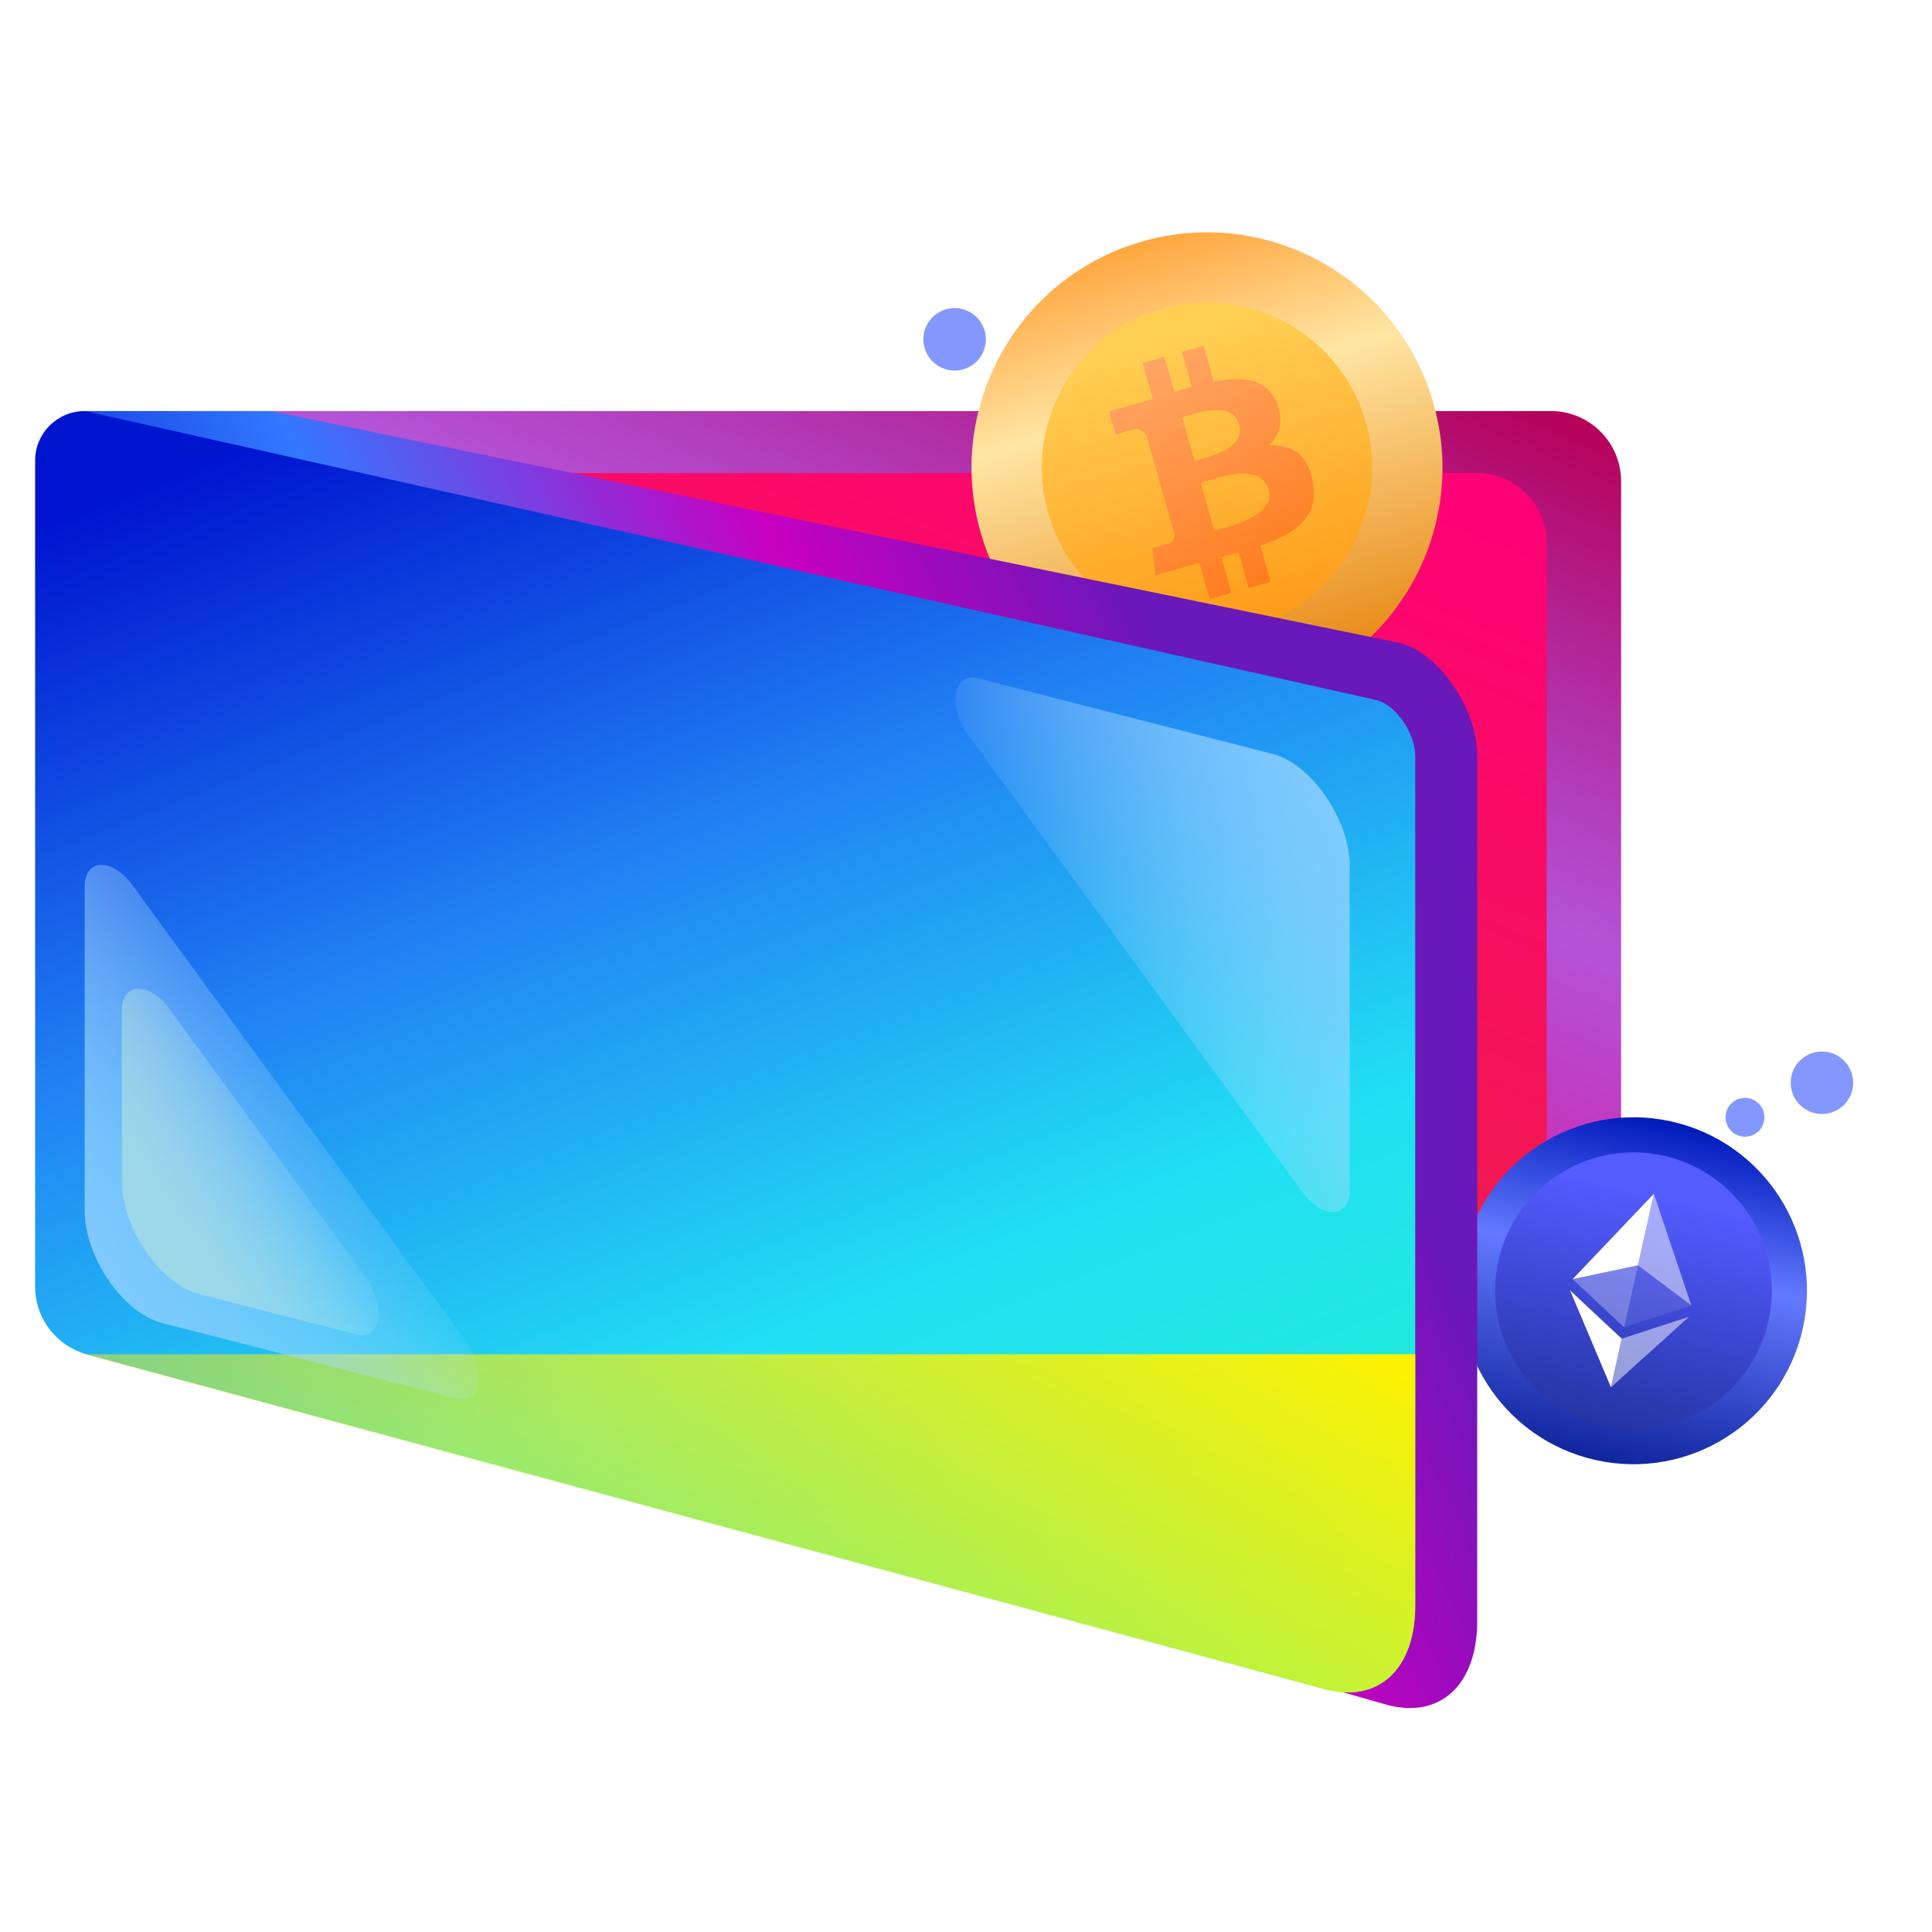 <svg width="55" height="55" viewBox="0 0 55 55" fill="none" xmlns="http://www.w3.org/2000/svg">
<g clip-path="url(#clip0_486_62)">
<path d="M2.411 11.702H44.149C45.254 11.702 46.149 12.597 46.149 13.702V32.509C46.149 35.823 43.463 38.509 40.149 38.509H2.411V11.702Z" fill="url(#paint0_linear_486_62)"/>
<path d="M4.527 17.465C4.527 15.256 6.318 13.466 8.527 13.466H42.033C43.137 13.466 44.033 14.361 44.033 15.466V34.745C44.033 35.85 43.137 36.745 42.033 36.745H8.527C6.318 36.745 4.527 34.955 4.527 32.745V17.465Z" fill="url(#paint1_linear_486_62)"/>
<circle cx="34.361" cy="13.317" r="5.702" transform="rotate(-16.347 34.361 13.317)" fill="url(#paint2_linear_486_62)" stroke="url(#paint3_linear_486_62)" stroke-width="2"/>
<path d="M36.354 11.484C36.075 10.77 35.371 10.704 34.552 10.861L34.263 9.843L33.643 10.019L33.925 11.01C33.762 11.056 33.596 11.107 33.432 11.157L33.148 10.159L32.529 10.335L32.818 11.353C32.685 11.394 32.553 11.434 32.425 11.47L32.424 11.467L31.569 11.709L31.757 12.371C31.757 12.371 32.212 12.232 32.207 12.243C32.458 12.172 32.581 12.294 32.641 12.413L32.97 13.573C32.987 13.568 33.01 13.562 33.037 13.559C33.016 13.565 32.994 13.571 32.971 13.578L33.432 15.202C33.444 15.284 33.433 15.423 33.258 15.473C33.268 15.478 32.807 15.601 32.807 15.601L32.894 16.376L33.701 16.147C33.851 16.105 33.999 16.066 34.144 16.025L34.437 17.055L35.056 16.879L34.767 15.86C34.938 15.816 35.102 15.77 35.263 15.725L35.551 16.739L36.17 16.563L35.879 15.535C36.903 15.179 37.558 14.71 37.371 13.706C37.22 12.898 36.75 12.651 36.118 12.677C36.426 12.392 36.559 12.006 36.354 11.484L36.354 11.484ZM36.112 13.932C36.33 14.701 34.988 14.987 34.568 15.107L34.181 13.743C34.601 13.624 35.884 13.129 36.112 13.932ZM35.277 12.089C35.476 12.789 34.354 13.019 34.004 13.118L33.653 11.881C34.003 11.782 35.07 11.359 35.277 12.089Z" fill="url(#paint4_linear_486_62)"/>
<circle cx="46.502" cy="36.745" r="4.438" transform="rotate(12.5 46.502 36.745)" fill="url(#paint5_linear_486_62)" stroke="url(#paint6_linear_486_62)"/>
<g clip-path="url(#clip1_486_62)">
<path opacity="0.5" d="M47.081 33.983L48.15 37.164L46.63 36.021L47.081 33.983Z" fill="white"/>
<path opacity="0.1" d="M48.15 37.164L46.237 37.789L46.63 36.021L48.15 37.164Z" fill="white"/>
<path d="M47.082 33.984L44.769 36.415L46.63 36.021L47.082 33.984Z" fill="white"/>
<path opacity="0.5" d="M46.167 38.109L45.86 39.493L48.081 37.486L46.167 38.109Z" fill="white"/>
<path d="M45.86 39.493L46.167 38.109L44.697 36.736L45.86 39.493Z" fill="white"/>
<path opacity="0.3" d="M44.769 36.415L46.238 37.789L46.63 36.021L44.769 36.415Z" fill="white"/>
</g>
<path fill-rule="evenodd" clip-rule="evenodd" d="M10.328 20.646L35.125 25.738V39.037L9.58 31.742C9.558 30.704 9.536 29.691 9.514 28.684L9.513 28.665C9.456 26.079 9.399 23.529 9.367 20.646H10.328ZM39.437 48.52L9.687 40.025L2.764 38.047C2.764 34.93 2.732 32.261 2.688 29.774C2.659 28.085 2.623 26.48 2.587 24.875L2.587 24.875C2.499 20.905 2.411 16.936 2.411 11.702L7.702 11.702L39.79 18.292C40.908 18.521 42.053 20.145 42.053 21.502V46.152C42.053 47.984 40.975 48.96 39.437 48.52Z" fill="url(#paint7_linear_486_62)"/>
<path fill-rule="evenodd" clip-rule="evenodd" d="M39.17 19.927L2.411 11.702L2.411 11.702C1.632 11.702 1 12.334 1 13.113V36.627C1 37.464 1.52 38.212 2.305 38.502L2.411 38.542L37.718 48.088C39.234 48.498 40.289 47.522 40.289 45.709V21.53C40.289 20.858 39.726 20.052 39.17 19.927Z" fill="url(#paint8_linear_486_62)"/>
<path d="M2.411 38.554L40.289 38.553L40.289 45.708C40.289 47.521 39.233 48.498 37.716 48.088L2.411 38.554Z" fill="url(#paint9_linear_486_62)"/>
<circle cx="27.176" cy="9.66" r="0.592" transform="rotate(-70.671 27.176 9.66)" fill="#8397FF"/>
<g filter="url(#filter0_f_486_62)">
<circle cx="27.176" cy="9.66" r="0.889" transform="rotate(-70.671 27.176 9.66)" fill="#8397FF"/>
</g>
<circle cx="51.867" cy="30.824" r="0.592" transform="rotate(-70.671 51.867 30.824)" fill="#8397FF"/>
<g filter="url(#filter1_f_486_62)">
<circle cx="51.867" cy="30.824" r="0.889" transform="rotate(-70.671 51.867 30.824)" fill="#8397FF"/>
</g>
<circle cx="49.676" cy="31.807" r="0.369" transform="rotate(-70.671 49.676 31.807)" fill="#8397FF"/>
<g filter="url(#filter2_f_486_62)">
<circle cx="49.676" cy="31.807" r="0.553" transform="rotate(-70.671 49.676 31.807)" fill="#8397FF"/>
</g>
<path d="M27.579 20.95C26.972 20.119 27.127 19.128 27.837 19.31L36.229 21.462C37.333 21.745 38.425 23.334 38.425 24.657L38.425 33.885C38.425 34.689 37.645 34.714 37.07 33.928L27.579 20.95Z" fill="url(#paint10_linear_486_62)"/>
<path d="M10.399 36.345C11.006 37.176 10.851 38.167 10.142 37.985L5.665 36.837C4.561 36.554 3.469 34.965 3.469 33.642L3.469 28.765C3.469 27.961 4.249 27.936 4.824 28.722L10.399 36.345Z" fill="url(#paint11_linear_486_62)"/>
<path d="M13.257 38.173C13.864 39.004 13.709 39.995 13 39.813L4.607 37.661C3.503 37.378 2.411 35.789 2.411 34.466L2.411 25.238C2.411 24.433 3.191 24.409 3.766 25.195L13.257 38.173Z" fill="url(#paint12_linear_486_62)"/>
</g>
<defs>
<filter id="filter0_f_486_62" x="21.127" y="3.611" width="12.098" height="12.098" filterUnits="userSpaceOnUse" color-interpolation-filters="sRGB">
<feFlood flood-opacity="0" result="BackgroundImageFix"/>
<feBlend mode="normal" in="SourceGraphic" in2="BackgroundImageFix" result="shape"/>
<feGaussianBlur stdDeviation="2.58" result="effect1_foregroundBlur_486_62"/>
</filter>
<filter id="filter1_f_486_62" x="45.818" y="24.775" width="12.098" height="12.098" filterUnits="userSpaceOnUse" color-interpolation-filters="sRGB">
<feFlood flood-opacity="0" result="BackgroundImageFix"/>
<feBlend mode="normal" in="SourceGraphic" in2="BackgroundImageFix" result="shape"/>
<feGaussianBlur stdDeviation="2.58" result="effect1_foregroundBlur_486_62"/>
</filter>
<filter id="filter2_f_486_62" x="43.963" y="26.094" width="11.427" height="11.427" filterUnits="userSpaceOnUse" color-interpolation-filters="sRGB">
<feFlood flood-opacity="0" result="BackgroundImageFix"/>
<feBlend mode="normal" in="SourceGraphic" in2="BackgroundImageFix" result="shape"/>
<feGaussianBlur stdDeviation="2.58" result="effect1_foregroundBlur_486_62"/>
</filter>
<linearGradient id="paint0_linear_486_62" x1="44.914" y1="11.702" x2="33.627" y2="38.509" gradientUnits="userSpaceOnUse">
<stop stop-color="#B60056"/>
<stop offset="0.475" stop-color="#9308C4" stop-opacity="0.696"/>
<stop offset="1" stop-color="#F20284"/>
</linearGradient>
<linearGradient id="paint1_linear_486_62" x1="42.918" y1="13.466" x2="33.385" y2="37.014" gradientUnits="userSpaceOnUse">
<stop stop-color="#FF0078"/>
<stop offset="1" stop-color="#ED2045"/>
</linearGradient>
<linearGradient id="paint2_linear_486_62" x1="34.483" y1="9.54" x2="34.361" y2="20.019" gradientUnits="userSpaceOnUse">
<stop stop-color="#FFCF54"/>
<stop offset="1" stop-color="#FF8F0B"/>
</linearGradient>
<linearGradient id="paint3_linear_486_62" x1="34.361" y1="6.615" x2="34.483" y2="20.872" gradientUnits="userSpaceOnUse">
<stop stop-color="#FFA740"/>
<stop offset="0.318" stop-color="#FFE5A3"/>
<stop offset="1" stop-color="#E47B00"/>
</linearGradient>
<linearGradient id="paint4_linear_486_62" x1="32.559" y1="10.318" x2="36.15" y2="16.575" gradientUnits="userSpaceOnUse">
<stop stop-color="#FFA666"/>
<stop offset="1" stop-color="#FF7C1D"/>
</linearGradient>
<linearGradient id="paint5_linear_486_62" x1="46.592" y1="33.962" x2="46.502" y2="41.684" gradientUnits="userSpaceOnUse">
<stop stop-color="#545BFF"/>
<stop offset="1" stop-color="#1E2F97"/>
</linearGradient>
<linearGradient id="paint6_linear_486_62" x1="46.502" y1="31.807" x2="46.592" y2="42.312" gradientUnits="userSpaceOnUse">
<stop stop-color="#001ABB"/>
<stop offset="0.396" stop-color="#6379FF"/>
<stop offset="1" stop-color="#071B92"/>
</linearGradient>
<linearGradient id="paint7_linear_486_62" x1="41.916" y1="19.924" x2="2.881" y2="38.141" gradientUnits="userSpaceOnUse">
<stop offset="0.172" stop-color="#6918B9"/>
<stop offset="0.375" stop-color="#C800C0"/>
<stop offset="0.635" stop-color="#3278FF"/>
<stop offset="0.891" stop-color="#0014C8"/>
</linearGradient>
<linearGradient id="paint8_linear_486_62" x1="35.567" y1="47.38" x2="17.717" y2="2.02" gradientUnits="userSpaceOnUse">
<stop stop-color="#21F3CD"/>
<stop offset="0.281" stop-color="#21DFF3"/>
<stop offset="0.568" stop-color="#2182F3"/>
<stop offset="0.875" stop-color="#0015D0"/>
</linearGradient>
<linearGradient id="paint9_linear_486_62" x1="21.35" y1="27.619" x2="11.88" y2="44.021" gradientUnits="userSpaceOnUse">
<stop stop-color="#FFF200"/>
<stop offset="1" stop-color="#FFF200" stop-opacity="0.46"/>
</linearGradient>
<linearGradient id="paint10_linear_486_62" x1="38.565" y1="22.201" x2="29.485" y2="26.964" gradientUnits="userSpaceOnUse">
<stop stop-color="#84CBFF"/>
<stop offset="1" stop-color="#C1E5FF" stop-opacity="0"/>
</linearGradient>
<linearGradient id="paint11_linear_486_62" x1="3.373" y1="36.154" x2="9.582" y2="32.898" gradientUnits="userSpaceOnUse">
<stop stop-color="#DFFF84"/>
<stop offset="1" stop-color="#C1E5FF" stop-opacity="0"/>
</linearGradient>
<linearGradient id="paint12_linear_486_62" x1="2.271" y1="36.922" x2="11.352" y2="32.159" gradientUnits="userSpaceOnUse">
<stop stop-color="#84CBFF"/>
<stop offset="1" stop-color="#C1E5FF" stop-opacity="0"/>
</linearGradient>
<clipPath id="clip0_486_62">
<rect width="55" height="55" fill="white"/>
</clipPath>
<clipPath id="clip1_486_62">
<rect width="3.527" height="5.644" fill="white" transform="translate(45.391 33.609) rotate(12.5)"/>
</clipPath>
</defs>
</svg>
